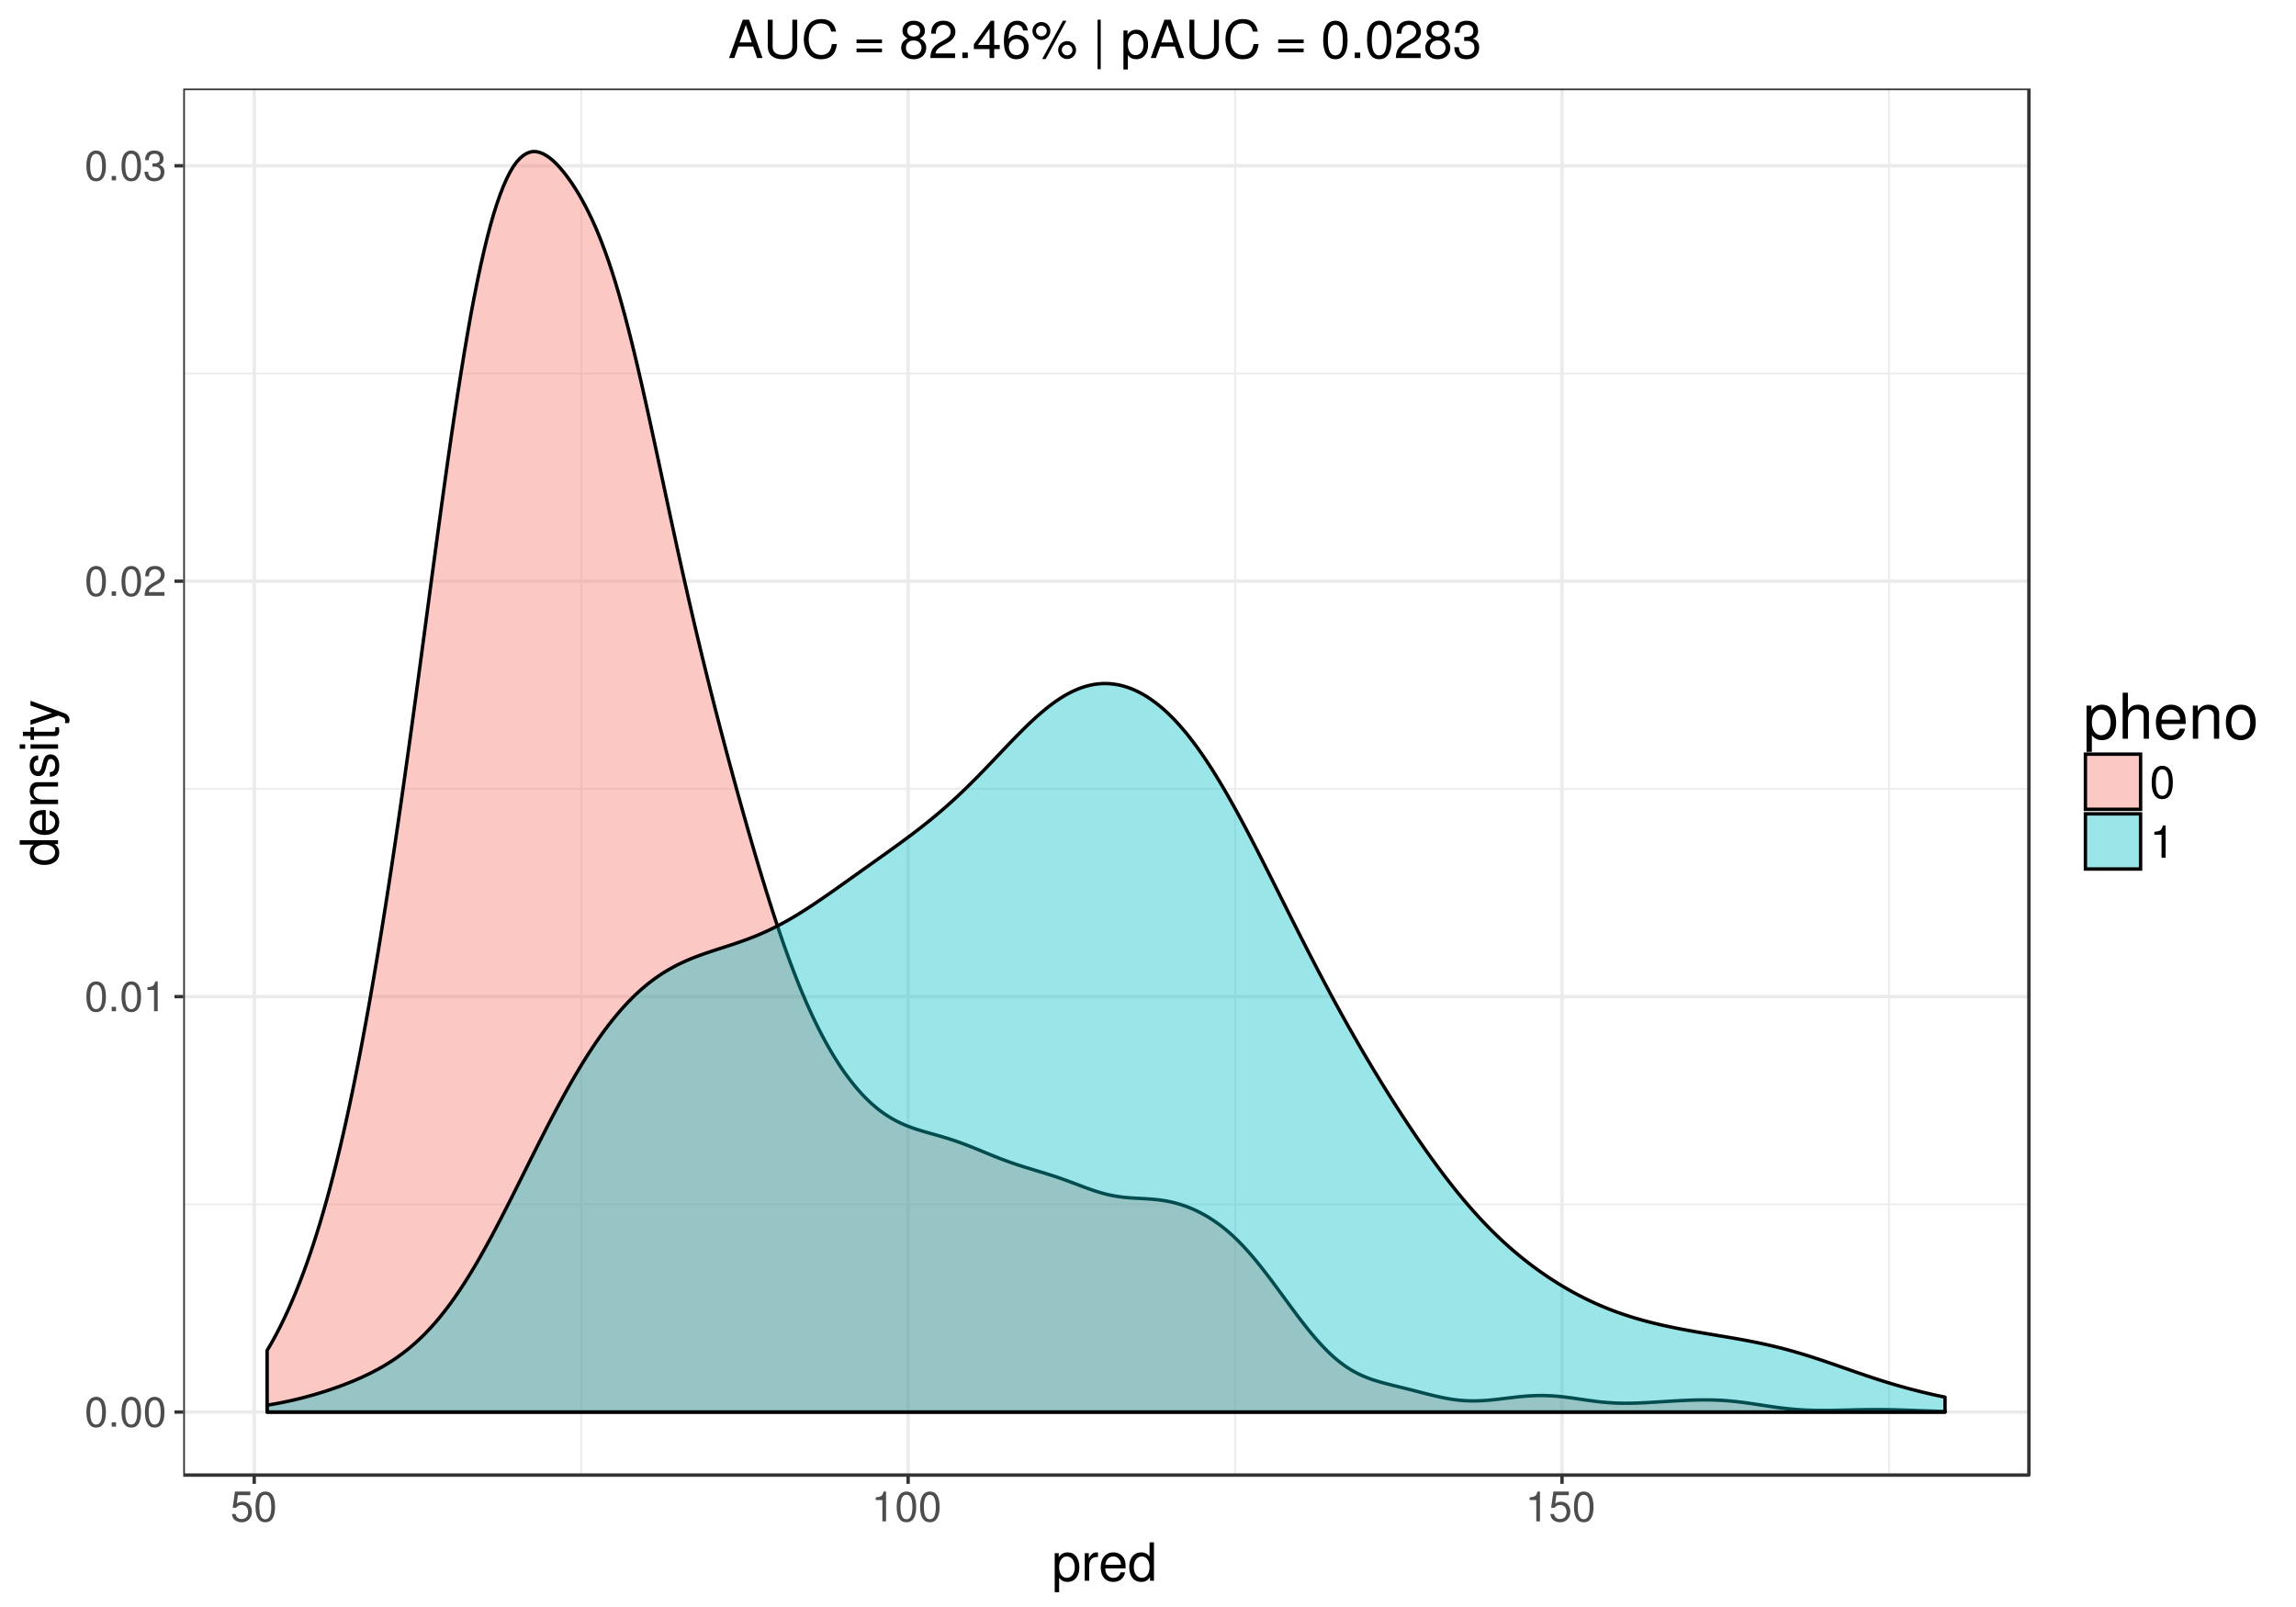 <?xml version="1.0" encoding="UTF-8"?>
<svg xmlns="http://www.w3.org/2000/svg" xmlns:xlink="http://www.w3.org/1999/xlink" width="720pt" height="504pt" viewBox="0 0 720 504" version="1.1">
<defs>
<g>
<symbol overflow="visible" id="glyph0-0">
<path style="stroke:none;" d=""/>
</symbol>
<symbol overflow="visible" id="glyph0-1">
<path style="stroke:none;" d="M 3.625 -9.359 C 2.766 -9.359 1.969 -8.984 1.484 -8.328 C 0.875 -7.516 0.562 -6.266 0.562 -4.531 C 0.562 -1.375 1.625 0.297 3.625 0.297 C 5.609 0.297 6.688 -1.375 6.688 -4.453 C 6.688 -6.266 6.406 -7.484 5.781 -8.328 C 5.297 -8.984 4.516 -9.359 3.625 -9.359 Z M 3.625 -8.328 C 4.891 -8.328 5.5 -7.062 5.5 -4.562 C 5.5 -1.906 4.891 -0.656 3.609 -0.656 C 2.375 -0.656 1.75 -1.953 1.75 -4.516 C 1.75 -7.078 2.375 -8.328 3.625 -8.328 Z M 3.625 -8.328 "/>
</symbol>
<symbol overflow="visible" id="glyph0-2">
<path style="stroke:none;" d="M 2.516 -1.375 L 1.156 -1.375 L 1.156 0 L 2.516 0 Z M 2.516 -1.375 "/>
</symbol>
<symbol overflow="visible" id="glyph0-3">
<path style="stroke:none;" d="M 3.422 -6.672 L 3.422 0 L 4.578 0 L 4.578 -9.359 L 3.812 -9.359 C 3.406 -7.922 3.141 -7.719 1.344 -7.5 L 1.344 -6.672 Z M 3.422 -6.672 "/>
</symbol>
<symbol overflow="visible" id="glyph0-4">
<path style="stroke:none;" d="M 6.688 -1.156 L 1.75 -1.156 C 1.875 -1.922 2.297 -2.406 3.453 -3.078 L 4.766 -3.797 C 6.078 -4.5 6.75 -5.469 6.75 -6.609 C 6.75 -7.391 6.438 -8.125 5.875 -8.625 C 5.328 -9.125 4.641 -9.359 3.75 -9.359 C 2.562 -9.359 1.672 -8.938 1.156 -8.141 C 0.828 -7.641 0.688 -7.062 0.656 -6.109 L 1.828 -6.109 C 1.859 -6.75 1.938 -7.125 2.094 -7.438 C 2.406 -8 3.016 -8.344 3.703 -8.344 C 4.766 -8.344 5.562 -7.594 5.562 -6.594 C 5.562 -5.844 5.125 -5.219 4.297 -4.734 L 3.078 -4.047 C 1.125 -2.938 0.547 -2.062 0.453 0 L 6.688 0 Z M 6.688 -1.156 "/>
</symbol>
<symbol overflow="visible" id="glyph0-5">
<path style="stroke:none;" d="M 2.922 -4.297 L 3.547 -4.297 C 4.828 -4.297 5.5 -3.719 5.5 -2.594 C 5.5 -1.422 4.766 -0.719 3.547 -0.719 C 2.281 -0.719 1.656 -1.359 1.578 -2.719 L 0.422 -2.719 C 0.469 -1.969 0.609 -1.484 0.828 -1.062 C 1.312 -0.156 2.234 0.297 3.516 0.297 C 5.438 0.297 6.688 -0.844 6.688 -2.609 C 6.688 -3.797 6.219 -4.469 5.094 -4.844 C 5.969 -5.188 6.406 -5.844 6.406 -6.781 C 6.406 -8.391 5.328 -9.359 3.547 -9.359 C 1.656 -9.359 0.656 -8.328 0.625 -6.344 L 1.781 -6.344 C 1.797 -6.906 1.844 -7.219 2 -7.516 C 2.25 -8.031 2.844 -8.344 3.562 -8.344 C 4.594 -8.344 5.219 -7.734 5.219 -6.75 C 5.219 -6.094 4.984 -5.688 4.469 -5.484 C 4.141 -5.344 3.734 -5.297 2.922 -5.281 Z M 2.922 -4.297 "/>
</symbol>
<symbol overflow="visible" id="glyph0-6">
<path style="stroke:none;" d="M 6.281 -9.359 L 1.453 -9.359 L 0.75 -4.266 L 1.828 -4.266 C 2.359 -4.906 2.812 -5.141 3.531 -5.141 C 4.797 -5.141 5.578 -4.281 5.578 -2.891 C 5.578 -1.547 4.812 -0.719 3.531 -0.719 C 2.516 -0.719 1.906 -1.234 1.625 -2.297 L 0.469 -2.297 C 0.625 -1.531 0.75 -1.156 1.031 -0.812 C 1.562 -0.109 2.516 0.297 3.562 0.297 C 5.453 0.297 6.766 -1.062 6.766 -3.047 C 6.766 -4.891 5.547 -6.172 3.75 -6.172 C 3.094 -6.172 2.562 -6 2.016 -5.594 L 2.391 -8.219 L 6.281 -8.219 Z M 6.281 -9.359 "/>
</symbol>
<symbol overflow="visible" id="glyph1-0">
<path style="stroke:none;" d=""/>
</symbol>
<symbol overflow="visible" id="glyph1-1">
<path style="stroke:none;" d="M 0.891 3.594 L 2.281 3.594 L 2.281 -0.906 C 3 -0.016 3.812 0.375 4.938 0.375 C 7.156 0.375 8.625 -1.422 8.625 -4.172 C 8.625 -7.078 7.203 -8.891 4.922 -8.891 C 3.75 -8.891 2.812 -8.359 2.156 -7.344 L 2.156 -8.641 L 0.891 -8.641 Z M 4.688 -7.609 C 6.203 -7.609 7.188 -6.266 7.188 -4.203 C 7.188 -2.25 6.188 -0.906 4.688 -0.906 C 3.234 -0.906 2.281 -2.234 2.281 -4.25 C 2.281 -6.281 3.234 -7.609 4.688 -7.609 Z M 4.688 -7.609 "/>
</symbol>
<symbol overflow="visible" id="glyph1-2">
<path style="stroke:none;" d="M 1.141 -8.641 L 1.141 0 L 2.531 0 L 2.531 -4.484 C 2.531 -5.719 2.844 -6.531 3.5 -7.016 C 3.922 -7.328 4.344 -7.422 5.297 -7.438 L 5.297 -8.844 C 5.062 -8.875 4.953 -8.891 4.766 -8.891 C 3.875 -8.891 3.203 -8.359 2.406 -7.078 L 2.406 -8.641 Z M 1.141 -8.641 "/>
</symbol>
<symbol overflow="visible" id="glyph1-3">
<path style="stroke:none;" d="M 8.469 -3.859 C 8.469 -5.188 8.359 -5.969 8.125 -6.609 C 7.562 -8.031 6.234 -8.891 4.625 -8.891 C 2.219 -8.891 0.656 -7.047 0.656 -4.203 C 0.656 -1.375 2.156 0.375 4.594 0.375 C 6.562 0.375 7.938 -0.75 8.281 -2.625 L 6.891 -2.625 C 6.516 -1.484 5.734 -0.891 4.641 -0.891 C 3.766 -0.891 3.016 -1.281 2.562 -2.016 C 2.234 -2.516 2.109 -3 2.094 -3.859 Z M 2.125 -4.984 C 2.25 -6.578 3.219 -7.625 4.609 -7.625 C 5.953 -7.625 7 -6.5 7 -5.078 C 7 -5.047 7 -5.016 6.984 -4.984 Z M 2.125 -4.984 "/>
</symbol>
<symbol overflow="visible" id="glyph1-4">
<path style="stroke:none;" d="M 8.172 -12.031 L 6.797 -12.031 L 6.797 -7.562 C 6.219 -8.438 5.297 -8.891 4.141 -8.891 C 1.891 -8.891 0.422 -7.094 0.422 -4.344 C 0.422 -1.422 1.859 0.375 4.188 0.375 C 5.375 0.375 6.203 -0.062 6.953 -1.141 L 6.953 0 L 8.172 0 Z M 4.375 -7.609 C 5.859 -7.609 6.797 -6.281 6.797 -4.219 C 6.797 -2.234 5.844 -0.906 4.391 -0.906 C 2.875 -0.906 1.859 -2.25 1.859 -4.25 C 1.859 -6.266 2.875 -7.609 4.375 -7.609 Z M 4.375 -7.609 "/>
</symbol>
<symbol overflow="visible" id="glyph1-5">
<path style="stroke:none;" d="M 7.828 -3.609 L 9.062 0 L 10.781 0 L 6.547 -12.031 L 4.578 -12.031 L 0.281 0 L 1.906 0 L 3.188 -3.609 Z M 7.391 -4.906 L 3.562 -4.906 L 5.547 -10.375 Z M 7.391 -4.906 "/>
</symbol>
<symbol overflow="visible" id="glyph1-6">
<path style="stroke:none;" d="M 9.109 -12.031 L 9.109 -3.578 C 9.109 -1.969 7.938 -0.969 6 -0.969 C 5.109 -0.969 4.391 -1.188 3.812 -1.594 C 3.219 -2.062 2.938 -2.672 2.938 -3.578 L 2.938 -12.031 L 1.406 -12.031 L 1.406 -3.578 C 1.406 -1.141 3.156 0.375 6 0.375 C 8.828 0.375 10.641 -1.172 10.641 -3.578 L 10.641 -12.031 Z M 9.109 -12.031 "/>
</symbol>
<symbol overflow="visible" id="glyph1-7">
<path style="stroke:none;" d="M 10.922 -8.297 C 10.438 -10.938 8.922 -12.219 6.281 -12.219 C 4.672 -12.219 3.359 -11.719 2.469 -10.719 C 1.391 -9.531 0.797 -7.828 0.797 -5.875 C 0.797 -3.891 1.406 -2.188 2.547 -1.016 C 3.469 -0.062 4.656 0.375 6.219 0.375 C 9.156 0.375 10.812 -1.203 11.172 -4.391 L 9.594 -4.391 C 9.453 -3.562 9.297 -3 9.047 -2.531 C 8.547 -1.531 7.531 -0.969 6.234 -0.969 C 3.844 -0.969 2.328 -2.891 2.328 -5.891 C 2.328 -8.969 3.781 -10.875 6.109 -10.875 C 7.078 -10.875 7.984 -10.578 8.484 -10.109 C 8.922 -9.703 9.172 -9.188 9.359 -8.297 Z M 10.922 -8.297 "/>
</symbol>
<symbol overflow="visible" id="glyph1-8">
<path style="stroke:none;" d=""/>
</symbol>
<symbol overflow="visible" id="glyph1-9">
<path style="stroke:none;" d="M 8.812 -5.828 L 0.828 -5.828 L 0.828 -4.672 L 8.812 -4.672 Z M 8.812 -2.984 L 0.828 -2.984 L 0.828 -1.828 L 8.812 -1.828 Z M 8.812 -2.984 "/>
</symbol>
<symbol overflow="visible" id="glyph1-10">
<path style="stroke:none;" d="M 6.453 -6.156 C 7.656 -6.875 8.047 -7.469 8.047 -8.578 C 8.047 -10.406 6.609 -11.703 4.531 -11.703 C 2.469 -11.703 1.016 -10.406 1.016 -8.578 C 1.016 -7.484 1.422 -6.891 2.609 -6.156 C 1.266 -5.516 0.609 -4.531 0.609 -3.25 C 0.609 -1.109 2.234 0.375 4.531 0.375 C 6.844 0.375 8.469 -1.109 8.469 -3.234 C 8.469 -4.531 7.797 -5.516 6.453 -6.156 Z M 4.531 -10.406 C 5.781 -10.406 6.562 -9.688 6.562 -8.547 C 6.562 -7.453 5.766 -6.734 4.531 -6.734 C 3.312 -6.734 2.516 -7.453 2.516 -8.562 C 2.516 -9.688 3.312 -10.406 4.531 -10.406 Z M 4.531 -5.516 C 5.984 -5.516 6.984 -4.594 6.984 -3.219 C 6.984 -1.828 5.984 -0.906 4.5 -0.906 C 3.078 -0.906 2.094 -1.844 2.094 -3.219 C 2.094 -4.594 3.078 -5.516 4.531 -5.516 Z M 4.531 -5.516 "/>
</symbol>
<symbol overflow="visible" id="glyph1-11">
<path style="stroke:none;" d="M 8.344 -1.438 L 2.188 -1.438 C 2.344 -2.391 2.875 -3 4.312 -3.844 L 5.953 -4.734 C 7.594 -5.625 8.438 -6.828 8.438 -8.266 C 8.438 -9.234 8.031 -10.141 7.344 -10.781 C 6.656 -11.406 5.797 -11.703 4.688 -11.703 C 3.203 -11.703 2.094 -11.172 1.453 -10.188 C 1.047 -9.547 0.859 -8.828 0.828 -7.641 L 2.281 -7.641 C 2.328 -8.438 2.422 -8.906 2.625 -9.297 C 3 -10 3.766 -10.422 4.641 -10.422 C 5.953 -10.422 6.953 -9.484 6.953 -8.234 C 6.953 -7.312 6.406 -6.516 5.359 -5.922 L 3.844 -5.062 C 1.406 -3.672 0.688 -2.578 0.562 0 L 8.344 0 Z M 8.344 -1.438 "/>
</symbol>
<symbol overflow="visible" id="glyph1-12">
<path style="stroke:none;" d="M 3.156 -1.719 L 1.438 -1.719 L 1.438 0 L 3.156 0 Z M 3.156 -1.719 "/>
</symbol>
<symbol overflow="visible" id="glyph1-13">
<path style="stroke:none;" d="M 5.391 -2.812 L 5.391 0 L 6.844 0 L 6.844 -2.812 L 8.578 -2.812 L 8.578 -4.109 L 6.844 -4.109 L 6.844 -11.703 L 5.781 -11.703 L 0.469 -4.344 L 0.469 -2.812 Z M 5.391 -4.109 L 1.734 -4.109 L 5.391 -9.219 Z M 5.391 -4.109 "/>
</symbol>
<symbol overflow="visible" id="glyph1-14">
<path style="stroke:none;" d="M 8.219 -8.641 C 7.938 -10.562 6.688 -11.703 4.906 -11.703 C 3.609 -11.703 2.453 -11.078 1.766 -10.031 C 1.047 -8.891 0.703 -7.453 0.703 -5.328 C 0.703 -3.359 1 -2.109 1.703 -1.078 C 2.328 -0.125 3.344 0.375 4.641 0.375 C 6.859 0.375 8.469 -1.266 8.469 -3.562 C 8.469 -5.734 6.984 -7.281 4.891 -7.281 C 3.734 -7.281 2.828 -6.828 2.188 -5.969 C 2.219 -8.828 3.141 -10.406 4.797 -10.406 C 5.828 -10.406 6.531 -9.766 6.766 -8.641 Z M 4.703 -5.984 C 6.109 -5.984 6.984 -5.016 6.984 -3.453 C 6.984 -1.984 5.984 -0.906 4.656 -0.906 C 3.297 -0.906 2.281 -2.031 2.281 -3.531 C 2.281 -4.984 3.266 -5.984 4.703 -5.984 Z M 4.703 -5.984 "/>
</symbol>
<symbol overflow="visible" id="glyph1-15">
<path style="stroke:none;" d="M 3.281 -11.297 C 1.75 -11.297 0.484 -10.031 0.484 -8.484 C 0.484 -6.938 1.75 -5.656 3.297 -5.656 C 4.828 -5.656 6.109 -6.938 6.109 -8.453 C 6.109 -10.047 4.875 -11.297 3.281 -11.297 Z M 3.281 -10.141 C 4.219 -10.141 4.969 -9.406 4.969 -8.469 C 4.969 -7.562 4.203 -6.812 3.297 -6.812 C 2.375 -6.812 1.609 -7.578 1.609 -8.484 C 1.609 -9.406 2.375 -10.141 3.281 -10.141 Z M 10.047 -11.703 L 3.531 0.328 L 4.625 0.328 L 11.141 -11.703 Z M 11.359 -5.312 C 9.812 -5.312 8.547 -4.047 8.547 -2.516 C 8.547 -0.953 9.812 0.312 11.375 0.312 C 12.891 0.312 14.172 -0.953 14.172 -2.469 C 14.172 -4.062 12.938 -5.312 11.359 -5.312 Z M 11.359 -4.156 C 12.297 -4.156 13.031 -3.422 13.031 -2.469 C 13.031 -1.578 12.281 -0.844 11.375 -0.844 C 10.438 -0.844 9.688 -1.578 9.688 -2.516 C 9.688 -3.422 10.438 -4.156 11.359 -4.156 Z M 11.359 -4.156 "/>
</symbol>
<symbol overflow="visible" id="glyph1-16">
<path style="stroke:none;" d="M 1.656 -12.031 L 1.656 3.5 L 2.641 3.5 L 2.641 -12.031 Z M 1.656 -12.031 "/>
</symbol>
<symbol overflow="visible" id="glyph1-17">
<path style="stroke:none;" d="M 4.531 -11.703 C 3.453 -11.703 2.453 -11.219 1.844 -10.406 C 1.094 -9.391 0.703 -7.828 0.703 -5.656 C 0.703 -1.719 2.031 0.375 4.531 0.375 C 7.016 0.375 8.359 -1.719 8.359 -5.562 C 8.359 -7.844 8 -9.359 7.234 -10.406 C 6.609 -11.234 5.641 -11.703 4.531 -11.703 Z M 4.531 -10.406 C 6.109 -10.406 6.875 -8.828 6.875 -5.688 C 6.875 -2.375 6.125 -0.828 4.5 -0.828 C 2.969 -0.828 2.188 -2.438 2.188 -5.641 C 2.188 -8.844 2.969 -10.406 4.531 -10.406 Z M 4.531 -10.406 "/>
</symbol>
<symbol overflow="visible" id="glyph1-18">
<path style="stroke:none;" d="M 3.641 -5.359 L 3.828 -5.359 L 4.438 -5.375 C 6.031 -5.375 6.859 -4.656 6.859 -3.25 C 6.859 -1.781 5.953 -0.906 4.438 -0.906 C 2.859 -0.906 2.078 -1.703 1.984 -3.406 L 0.531 -3.406 C 0.594 -2.453 0.766 -1.844 1.047 -1.312 C 1.641 -0.203 2.781 0.375 4.391 0.375 C 6.797 0.375 8.344 -1.062 8.344 -3.266 C 8.344 -4.75 7.766 -5.578 6.375 -6.062 C 7.453 -6.484 8 -7.312 8 -8.484 C 8 -10.5 6.672 -11.703 4.438 -11.703 C 2.078 -11.703 0.828 -10.406 0.781 -7.922 L 2.234 -7.922 C 2.25 -8.625 2.312 -9.031 2.484 -9.391 C 2.828 -10.031 3.547 -10.422 4.453 -10.422 C 5.734 -10.422 6.516 -9.672 6.516 -8.438 C 6.516 -7.609 6.219 -7.109 5.578 -6.844 C 5.188 -6.688 4.672 -6.609 3.641 -6.594 Z M 3.641 -5.359 "/>
</symbol>
<symbol overflow="visible" id="glyph2-0">
<path style="stroke:none;" d=""/>
</symbol>
<symbol overflow="visible" id="glyph2-1">
<path style="stroke:none;" d="M -12.031 -8.172 L -12.031 -6.797 L -7.562 -6.797 C -8.438 -6.219 -8.891 -5.297 -8.891 -4.141 C -8.891 -1.891 -7.094 -0.422 -4.344 -0.422 C -1.422 -0.422 0.375 -1.859 0.375 -4.188 C 0.375 -5.375 -0.062 -6.203 -1.141 -6.953 L 0 -6.953 L 0 -8.172 Z M -7.609 -4.375 C -7.609 -5.859 -6.281 -6.797 -4.219 -6.797 C -2.234 -6.797 -0.906 -5.844 -0.906 -4.391 C -0.906 -2.875 -2.25 -1.859 -4.25 -1.859 C -6.266 -1.859 -7.609 -2.875 -7.609 -4.375 Z M -7.609 -4.375 "/>
</symbol>
<symbol overflow="visible" id="glyph2-2">
<path style="stroke:none;" d="M -3.859 -8.469 C -5.188 -8.469 -5.969 -8.359 -6.609 -8.125 C -8.031 -7.562 -8.891 -6.234 -8.891 -4.625 C -8.891 -2.219 -7.047 -0.656 -4.203 -0.656 C -1.375 -0.656 0.375 -2.156 0.375 -4.594 C 0.375 -6.562 -0.75 -7.938 -2.625 -8.281 L -2.625 -6.891 C -1.484 -6.516 -0.891 -5.734 -0.891 -4.641 C -0.891 -3.766 -1.281 -3.016 -2.016 -2.562 C -2.516 -2.234 -3 -2.109 -3.859 -2.094 Z M -4.984 -2.125 C -6.578 -2.25 -7.625 -3.219 -7.625 -4.609 C -7.625 -5.953 -6.5 -7 -5.078 -7 C -5.047 -7 -5.016 -7 -4.984 -6.984 Z M -4.984 -2.125 "/>
</symbol>
<symbol overflow="visible" id="glyph2-3">
<path style="stroke:none;" d="M -8.641 -1.156 L 0 -1.156 L 0 -2.547 L -4.766 -2.547 C -6.531 -2.547 -7.688 -3.469 -7.688 -4.891 C -7.688 -5.969 -7.031 -6.672 -5.984 -6.672 L 0 -6.672 L 0 -8.031 L -6.531 -8.031 C -7.969 -8.031 -8.891 -6.969 -8.891 -5.297 C -8.891 -4.016 -8.406 -3.188 -7.188 -2.422 L -8.641 -2.422 Z M -8.641 -1.156 "/>
</symbol>
<symbol overflow="visible" id="glyph2-4">
<path style="stroke:none;" d="M -6.234 -7.234 C -7.938 -7.203 -8.891 -6.094 -8.891 -4.094 C -8.891 -2.078 -7.859 -0.781 -6.25 -0.781 C -4.906 -0.781 -4.25 -1.469 -3.766 -3.516 L -3.453 -4.797 C -3.219 -5.766 -2.875 -6.141 -2.25 -6.141 C -1.438 -6.141 -0.891 -5.328 -0.891 -4.125 C -0.891 -3.375 -1.109 -2.75 -1.469 -2.406 C -1.719 -2.188 -1.969 -2.094 -2.578 -2.016 L -2.578 -0.562 C -0.578 -0.625 0.375 -1.75 0.375 -4.016 C 0.375 -6.188 -0.688 -7.578 -2.359 -7.578 C -3.641 -7.578 -4.359 -6.844 -4.766 -5.125 L -5.078 -3.812 C -5.344 -2.688 -5.703 -2.219 -6.312 -2.219 C -7.109 -2.219 -7.625 -2.922 -7.625 -4.047 C -7.625 -5.141 -7.141 -5.734 -6.234 -5.781 Z M -6.234 -7.234 "/>
</symbol>
<symbol overflow="visible" id="glyph2-5">
<path style="stroke:none;" d="M -8.641 -2.469 L -8.641 -1.109 L 0 -1.109 L 0 -2.469 Z M -12.031 -2.469 L -12.031 -1.094 L -10.297 -1.094 L -10.297 -2.469 Z M -12.031 -2.469 "/>
</symbol>
<symbol overflow="visible" id="glyph2-6">
<path style="stroke:none;" d="M -8.641 -4.188 L -8.641 -2.766 L -11.016 -2.766 L -11.016 -1.406 L -8.641 -1.406 L -8.641 -0.234 L -7.531 -0.234 L -7.531 -1.406 L -0.984 -1.406 C -0.109 -1.406 0.375 -2 0.375 -3.062 C 0.375 -3.406 0.344 -3.734 0.266 -4.188 L -0.891 -4.188 C -0.844 -4.016 -0.828 -3.797 -0.828 -3.531 C -0.828 -2.938 -0.984 -2.766 -1.594 -2.766 L -7.531 -2.766 L -7.531 -4.188 Z M -8.641 -4.188 "/>
</symbol>
<symbol overflow="visible" id="glyph2-7">
<path style="stroke:none;" d="M -8.641 -6.406 L -1.906 -4.016 L -8.641 -1.797 L -8.641 -0.328 L 0.031 -3.25 L 1.406 -2.719 C 2.016 -2.516 2.25 -2.188 2.25 -1.609 C 2.25 -1.422 2.219 -1.188 2.141 -0.891 L 3.375 -0.891 C 3.531 -1.172 3.594 -1.453 3.594 -1.812 C 3.594 -2.266 3.453 -2.734 3.188 -3.109 C 2.875 -3.531 2.516 -3.781 1.812 -4.047 L -8.641 -7.891 Z M -8.641 -6.406 "/>
</symbol>
<symbol overflow="visible" id="glyph3-0">
<path style="stroke:none;" d=""/>
</symbol>
<symbol overflow="visible" id="glyph3-1">
<path style="stroke:none;" d="M 1.062 4.312 L 2.734 4.312 L 2.734 -1.094 C 3.609 -0.016 4.578 0.453 5.922 0.453 C 8.594 0.453 10.359 -1.703 10.359 -5.016 C 10.359 -8.5 8.656 -10.672 5.906 -10.672 C 4.5 -10.672 3.359 -10.031 2.594 -8.812 L 2.594 -10.375 L 1.062 -10.375 Z M 5.625 -9.125 C 7.438 -9.125 8.625 -7.516 8.625 -5.047 C 8.625 -2.688 7.422 -1.094 5.625 -1.094 C 3.875 -1.094 2.734 -2.672 2.734 -5.109 C 2.734 -7.547 3.875 -9.125 5.625 -9.125 Z M 5.625 -9.125 "/>
</symbol>
<symbol overflow="visible" id="glyph3-2">
<path style="stroke:none;" d="M 1.391 -14.438 L 1.391 0 L 3.031 0 L 3.031 -5.719 C 3.031 -7.844 4.141 -9.219 5.844 -9.219 C 6.375 -9.219 6.906 -9.047 7.312 -8.75 C 7.781 -8.406 7.984 -7.922 7.984 -7.188 L 7.984 0 L 9.625 0 L 9.625 -7.844 C 9.625 -9.578 8.375 -10.672 6.359 -10.672 C 4.891 -10.672 4 -10.219 3.031 -8.953 L 3.031 -14.438 Z M 1.391 -14.438 "/>
</symbol>
<symbol overflow="visible" id="glyph3-3">
<path style="stroke:none;" d="M 10.156 -4.625 C 10.156 -6.219 10.031 -7.172 9.734 -7.938 C 9.062 -9.641 7.484 -10.672 5.547 -10.672 C 2.656 -10.672 0.797 -8.453 0.797 -5.047 C 0.797 -1.641 2.594 0.453 5.5 0.453 C 7.875 0.453 9.516 -0.891 9.938 -3.141 L 8.281 -3.141 C 7.812 -1.781 6.891 -1.062 5.562 -1.062 C 4.516 -1.062 3.625 -1.547 3.062 -2.422 C 2.672 -3.016 2.531 -3.609 2.516 -4.625 Z M 2.547 -5.984 C 2.688 -7.906 3.859 -9.141 5.516 -9.141 C 7.141 -9.141 8.391 -7.797 8.391 -6.094 C 8.391 -6.062 8.391 -6.016 8.375 -5.984 Z M 2.547 -5.984 "/>
</symbol>
<symbol overflow="visible" id="glyph3-4">
<path style="stroke:none;" d="M 1.391 -10.375 L 1.391 0 L 3.047 0 L 3.047 -5.719 C 3.047 -7.844 4.156 -9.219 5.859 -9.219 C 7.172 -9.219 8 -8.438 8 -7.188 L 8 0 L 9.641 0 L 9.641 -7.844 C 9.641 -9.562 8.359 -10.672 6.359 -10.672 C 4.812 -10.672 3.828 -10.078 2.906 -8.625 L 2.906 -10.375 Z M 1.391 -10.375 "/>
</symbol>
<symbol overflow="visible" id="glyph3-5">
<path style="stroke:none;" d="M 5.391 -10.672 C 2.469 -10.672 0.719 -8.594 0.719 -5.109 C 0.719 -1.625 2.453 0.453 5.406 0.453 C 8.312 0.453 10.094 -1.625 10.094 -5.031 C 10.094 -8.609 8.375 -10.672 5.391 -10.672 Z M 5.406 -9.141 C 7.266 -9.141 8.375 -7.625 8.375 -5.047 C 8.375 -2.609 7.219 -1.062 5.406 -1.062 C 3.562 -1.062 2.438 -2.594 2.438 -5.109 C 2.438 -7.609 3.562 -9.141 5.406 -9.141 Z M 5.406 -9.141 "/>
</symbol>
<symbol overflow="visible" id="glyph4-0">
<path style="stroke:none;" d=""/>
</symbol>
<symbol overflow="visible" id="glyph4-1">
<path style="stroke:none;" d="M 3.938 -10.141 C 2.984 -10.141 2.125 -9.719 1.594 -9.016 C 0.938 -8.141 0.609 -6.781 0.609 -4.906 C 0.609 -1.484 1.766 0.328 3.938 0.328 C 6.078 0.328 7.25 -1.484 7.25 -4.812 C 7.25 -6.797 6.938 -8.109 6.266 -9.016 C 5.734 -9.734 4.891 -10.141 3.938 -10.141 Z M 3.938 -9.016 C 5.297 -9.016 5.969 -7.656 5.969 -4.938 C 5.969 -2.062 5.297 -0.719 3.906 -0.719 C 2.578 -0.719 1.906 -2.109 1.906 -4.891 C 1.906 -7.656 2.578 -9.016 3.938 -9.016 Z M 3.938 -9.016 "/>
</symbol>
<symbol overflow="visible" id="glyph4-2">
<path style="stroke:none;" d="M 3.703 -7.219 L 3.703 0 L 4.969 0 L 4.969 -10.141 L 4.125 -10.141 C 3.688 -8.578 3.406 -8.359 1.453 -8.125 L 1.453 -7.219 Z M 3.703 -7.219 "/>
</symbol>
</g>
<clipPath id="clip1">
  <path d="M 57.457 27.754 L 637 27.754 L 637 463 L 57.457 463 Z M 57.457 27.754 "/>
</clipPath>
<clipPath id="clip2">
  <path d="M 57.457 377 L 637 377 L 637 378 L 57.457 378 Z M 57.457 377 "/>
</clipPath>
<clipPath id="clip3">
  <path d="M 57.457 247 L 637 247 L 637 248 L 57.457 248 Z M 57.457 247 "/>
</clipPath>
<clipPath id="clip4">
  <path d="M 57.457 116 L 637 116 L 637 118 L 57.457 118 Z M 57.457 116 "/>
</clipPath>
<clipPath id="clip5">
  <path d="M 181 27.754 L 183 27.754 L 183 463 L 181 463 Z M 181 27.754 "/>
</clipPath>
<clipPath id="clip6">
  <path d="M 387 27.754 L 388 27.754 L 388 463 L 387 463 Z M 387 27.754 "/>
</clipPath>
<clipPath id="clip7">
  <path d="M 592 27.754 L 593 27.754 L 593 463 L 592 463 Z M 592 27.754 "/>
</clipPath>
<clipPath id="clip8">
  <path d="M 57.457 442 L 637 442 L 637 444 L 57.457 444 Z M 57.457 442 "/>
</clipPath>
<clipPath id="clip9">
  <path d="M 57.457 312 L 637 312 L 637 314 L 57.457 314 Z M 57.457 312 "/>
</clipPath>
<clipPath id="clip10">
  <path d="M 57.457 181 L 637 181 L 637 183 L 57.457 183 Z M 57.457 181 "/>
</clipPath>
<clipPath id="clip11">
  <path d="M 57.457 51 L 637 51 L 637 53 L 57.457 53 Z M 57.457 51 "/>
</clipPath>
<clipPath id="clip12">
  <path d="M 79 27.754 L 81 27.754 L 81 463.625 L 79 463.625 Z M 79 27.754 "/>
</clipPath>
<clipPath id="clip13">
  <path d="M 284 27.754 L 286 27.754 L 286 463.625 L 284 463.625 Z M 284 27.754 "/>
</clipPath>
<clipPath id="clip14">
  <path d="M 489 27.754 L 491 27.754 L 491 463.625 L 489 463.625 Z M 489 27.754 "/>
</clipPath>
<clipPath id="clip15">
  <path d="M 57.457 27.754 L 637 27.754 L 637 463.625 L 57.457 463.625 Z M 57.457 27.754 "/>
</clipPath>
</defs>
<g id="surface179">
<rect x="0" y="0" width="720" height="504" style="fill:rgb(100%,100%,100%);fill-opacity:1;stroke:none;"/>
<rect x="0" y="0" width="720" height="504" style="fill:rgb(100%,100%,100%);fill-opacity:1;stroke:none;"/>
<path style="fill:none;stroke-width:1.067;stroke-linecap:round;stroke-linejoin:round;stroke:rgb(100%,100%,100%);stroke-opacity:1;stroke-miterlimit:10;" d="M 0 504 L 720 504 L 720 0 L 0 0 Z M 0 504 "/>
<g clip-path="url(#clip1)" clip-rule="nonzero">
<path style=" stroke:none;fill-rule:nonzero;fill:rgb(100%,100%,100%);fill-opacity:1;" d="M 57.457 462.625 L 636.242 462.625 L 636.242 27.754 L 57.457 27.754 Z M 57.457 462.625 "/>
</g>
<g clip-path="url(#clip2)" clip-rule="nonzero">
<path style="fill:none;stroke-width:0.533;stroke-linecap:butt;stroke-linejoin:round;stroke:rgb(92.157%,92.157%,92.157%);stroke-opacity:1;stroke-miterlimit:10;" d="M 57.457 377.715 L 636.242 377.715 "/>
</g>
<g clip-path="url(#clip3)" clip-rule="nonzero">
<path style="fill:none;stroke-width:0.533;stroke-linecap:butt;stroke-linejoin:round;stroke:rgb(92.157%,92.157%,92.157%);stroke-opacity:1;stroke-miterlimit:10;" d="M 57.457 247.422 L 636.242 247.422 "/>
</g>
<g clip-path="url(#clip4)" clip-rule="nonzero">
<path style="fill:none;stroke-width:0.533;stroke-linecap:butt;stroke-linejoin:round;stroke:rgb(92.157%,92.157%,92.157%);stroke-opacity:1;stroke-miterlimit:10;" d="M 57.457 117.133 L 636.242 117.133 "/>
</g>
<g clip-path="url(#clip5)" clip-rule="nonzero">
<path style="fill:none;stroke-width:0.533;stroke-linecap:butt;stroke-linejoin:round;stroke:rgb(92.157%,92.157%,92.157%);stroke-opacity:1;stroke-miterlimit:10;" d="M 182.254 462.625 L 182.254 27.754 "/>
</g>
<g clip-path="url(#clip6)" clip-rule="nonzero">
<path style="fill:none;stroke-width:0.533;stroke-linecap:butt;stroke-linejoin:round;stroke:rgb(92.157%,92.157%,92.157%);stroke-opacity:1;stroke-miterlimit:10;" d="M 387.309 462.625 L 387.309 27.754 "/>
</g>
<g clip-path="url(#clip7)" clip-rule="nonzero">
<path style="fill:none;stroke-width:0.533;stroke-linecap:butt;stroke-linejoin:round;stroke:rgb(92.157%,92.157%,92.157%);stroke-opacity:1;stroke-miterlimit:10;" d="M 592.359 462.625 L 592.359 27.754 "/>
</g>
<g clip-path="url(#clip8)" clip-rule="nonzero">
<path style="fill:none;stroke-width:1.067;stroke-linecap:butt;stroke-linejoin:round;stroke:rgb(92.157%,92.157%,92.157%);stroke-opacity:1;stroke-miterlimit:10;" d="M 57.457 442.859 L 636.242 442.859 "/>
</g>
<g clip-path="url(#clip9)" clip-rule="nonzero">
<path style="fill:none;stroke-width:1.067;stroke-linecap:butt;stroke-linejoin:round;stroke:rgb(92.157%,92.157%,92.157%);stroke-opacity:1;stroke-miterlimit:10;" d="M 57.457 312.566 L 636.242 312.566 "/>
</g>
<g clip-path="url(#clip10)" clip-rule="nonzero">
<path style="fill:none;stroke-width:1.067;stroke-linecap:butt;stroke-linejoin:round;stroke:rgb(92.157%,92.157%,92.157%);stroke-opacity:1;stroke-miterlimit:10;" d="M 57.457 182.277 L 636.242 182.277 "/>
</g>
<g clip-path="url(#clip11)" clip-rule="nonzero">
<path style="fill:none;stroke-width:1.067;stroke-linecap:butt;stroke-linejoin:round;stroke:rgb(92.157%,92.157%,92.157%);stroke-opacity:1;stroke-miterlimit:10;" d="M 57.457 51.988 L 636.242 51.988 "/>
</g>
<g clip-path="url(#clip12)" clip-rule="nonzero">
<path style="fill:none;stroke-width:1.067;stroke-linecap:butt;stroke-linejoin:round;stroke:rgb(92.157%,92.157%,92.157%);stroke-opacity:1;stroke-miterlimit:10;" d="M 79.727 462.625 L 79.727 27.754 "/>
</g>
<g clip-path="url(#clip13)" clip-rule="nonzero">
<path style="fill:none;stroke-width:1.067;stroke-linecap:butt;stroke-linejoin:round;stroke:rgb(92.157%,92.157%,92.157%);stroke-opacity:1;stroke-miterlimit:10;" d="M 284.781 462.625 L 284.781 27.754 "/>
</g>
<g clip-path="url(#clip14)" clip-rule="nonzero">
<path style="fill:none;stroke-width:1.067;stroke-linecap:butt;stroke-linejoin:round;stroke:rgb(92.157%,92.157%,92.157%);stroke-opacity:1;stroke-miterlimit:10;" d="M 489.836 462.625 L 489.836 27.754 "/>
</g>
<path style="fill-rule:nonzero;fill:rgb(97.255%,46.275%,42.745%);fill-opacity:0.4;stroke-width:1.067;stroke-linecap:round;stroke-linejoin:round;stroke:rgb(0%,0%,0%);stroke-opacity:1;stroke-miterlimit:10;" d="M 83.766 423.535 L 84.797 421.797 L 85.828 419.965 L 86.855 418.047 L 87.887 416.043 L 88.914 413.949 L 89.945 411.762 L 90.973 409.477 L 92.004 407.082 L 93.035 404.59 L 94.062 401.992 L 95.094 399.289 L 96.121 396.477 L 97.152 393.543 L 98.184 390.469 L 99.211 387.266 L 100.242 383.93 L 101.27 380.461 L 102.301 376.852 L 103.332 373.098 L 104.359 369.16 L 105.391 365.07 L 106.418 360.824 L 107.449 356.426 L 108.48 351.863 L 109.508 347.148 L 110.539 342.242 L 111.566 337.168 L 112.598 331.938 L 113.629 326.551 L 114.656 321.012 L 115.688 315.32 L 116.715 309.457 L 117.746 303.43 L 118.777 297.262 L 119.805 290.949 L 120.836 284.5 L 121.863 277.914 L 122.895 271.184 L 123.926 264.305 L 124.953 257.301 L 125.984 250.18 L 127.012 242.949 L 128.043 235.617 L 129.074 228.184 L 130.102 220.652 L 131.133 213.055 L 132.16 205.406 L 133.191 197.723 L 134.223 190.02 L 135.25 182.316 L 136.281 174.641 L 137.309 167.02 L 138.34 159.477 L 139.371 152.027 L 140.398 144.703 L 141.43 137.52 L 142.457 130.531 L 143.488 123.754 L 144.52 117.195 L 145.547 110.871 L 146.578 104.797 L 147.605 98.988 L 148.637 93.488 L 149.668 88.316 L 150.695 83.445 L 151.727 78.883 L 152.754 74.633 L 153.785 70.691 L 154.816 67.082 L 155.844 63.844 L 156.875 60.914 L 157.902 58.289 L 158.934 55.965 L 159.965 53.938 L 160.992 52.195 L 162.023 50.793 L 163.051 49.656 L 164.082 48.773 L 165.113 48.129 L 166.141 47.719 L 167.172 47.523 L 168.199 47.562 L 169.23 47.801 L 170.262 48.203 L 171.289 48.766 L 172.32 49.473 L 173.348 50.312 L 174.379 51.289 L 175.41 52.391 L 176.438 53.59 L 177.469 54.891 L 178.496 56.285 L 179.527 57.77 L 180.559 59.359 L 181.586 61.059 L 182.617 62.859 L 183.645 64.773 L 184.676 66.801 L 185.707 68.949 L 186.734 71.234 L 187.766 73.688 L 188.793 76.293 L 189.824 79.055 L 190.855 81.977 L 191.883 85.062 L 192.914 88.312 L 193.941 91.77 L 194.973 95.391 L 196.004 99.172 L 197.031 103.109 L 198.062 107.188 L 199.09 111.402 L 200.121 115.758 L 201.152 120.23 L 202.18 124.793 L 203.211 129.434 L 204.238 134.141 L 205.27 138.895 L 206.301 143.684 L 207.328 148.496 L 208.359 153.309 L 209.387 158.113 L 210.418 162.898 L 211.449 167.652 L 212.477 172.367 L 213.508 177.031 L 214.535 181.641 L 215.566 186.191 L 216.598 190.688 L 217.625 195.121 L 218.656 199.492 L 219.684 203.789 L 220.715 208.027 L 221.746 212.207 L 222.773 216.332 L 223.805 220.402 L 224.832 224.422 L 225.863 228.387 L 226.895 232.305 L 227.922 236.18 L 228.953 240.016 L 229.98 243.812 L 231.012 247.57 L 232.043 251.285 L 233.07 254.961 L 234.102 258.594 L 235.129 262.188 L 236.16 265.742 L 237.191 269.25 L 238.219 272.707 L 239.25 276.105 L 240.277 279.449 L 241.309 282.73 L 242.34 285.949 L 243.367 289.105 L 244.398 292.191 L 245.426 295.184 L 246.457 298.105 L 247.488 300.945 L 248.516 303.707 L 249.547 306.383 L 250.574 308.98 L 251.605 311.477 L 252.637 313.887 L 253.664 316.215 L 254.695 318.461 L 255.723 320.629 L 256.754 322.711 L 257.785 324.707 L 258.812 326.621 L 259.844 328.461 L 260.871 330.227 L 261.902 331.922 L 262.934 333.547 L 263.961 335.098 L 264.992 336.57 L 266.02 337.98 L 267.051 339.324 L 268.082 340.602 L 269.109 341.82 L 270.141 342.973 L 271.168 344.055 L 272.199 345.074 L 273.23 346.039 L 274.258 346.945 L 275.289 347.797 L 276.316 348.59 L 277.348 349.32 L 278.379 350 L 279.406 350.633 L 280.438 351.219 L 281.465 351.762 L 282.496 352.262 L 283.523 352.719 L 284.555 353.141 L 285.586 353.531 L 286.613 353.898 L 287.645 354.242 L 288.672 354.562 L 289.703 354.871 L 290.734 355.168 L 291.762 355.461 L 292.793 355.75 L 293.82 356.043 L 294.852 356.336 L 295.883 356.641 L 296.91 356.953 L 297.941 357.277 L 298.969 357.617 L 300 357.965 L 301.031 358.332 L 302.059 358.707 L 303.09 359.098 L 304.117 359.5 L 305.148 359.91 L 306.18 360.328 L 307.207 360.75 L 308.238 361.176 L 309.266 361.602 L 310.297 362.023 L 311.328 362.441 L 312.355 362.855 L 313.387 363.258 L 314.414 363.656 L 315.445 364.039 L 316.477 364.414 L 317.504 364.773 L 318.535 365.125 L 319.562 365.469 L 320.594 365.801 L 321.625 366.125 L 322.652 366.441 L 323.684 366.754 L 324.711 367.062 L 325.742 367.375 L 326.773 367.684 L 327.801 368 L 328.832 368.324 L 329.859 368.652 L 330.891 368.988 L 331.922 369.336 L 332.949 369.695 L 333.98 370.059 L 335.008 370.438 L 336.039 370.82 L 337.07 371.207 L 338.098 371.598 L 339.129 371.988 L 340.156 372.375 L 341.188 372.754 L 342.219 373.117 L 343.246 373.465 L 344.277 373.797 L 345.305 374.105 L 346.336 374.391 L 347.367 374.648 L 348.395 374.871 L 349.426 375.07 L 350.453 375.242 L 351.484 375.387 L 352.516 375.512 L 353.543 375.609 L 354.574 375.691 L 355.602 375.758 L 356.633 375.816 L 357.664 375.871 L 358.691 375.926 L 359.723 375.984 L 360.75 376.059 L 361.781 376.145 L 362.812 376.246 L 363.84 376.371 L 364.871 376.52 L 365.898 376.691 L 366.93 376.898 L 367.961 377.137 L 368.988 377.406 L 370.02 377.707 L 371.047 378.039 L 372.078 378.402 L 373.109 378.805 L 374.137 379.242 L 375.168 379.715 L 376.195 380.219 L 377.227 380.762 L 378.258 381.34 L 379.285 381.957 L 380.316 382.621 L 381.344 383.324 L 382.375 384.066 L 383.406 384.852 L 384.434 385.68 L 385.465 386.555 L 386.492 387.484 L 387.523 388.453 L 388.555 389.469 L 389.582 390.527 L 390.613 391.629 L 391.641 392.773 L 392.672 393.965 L 393.703 395.191 L 394.73 396.453 L 395.762 397.746 L 396.789 399.066 L 397.82 400.41 L 398.852 401.777 L 399.879 403.164 L 400.91 404.559 L 401.938 405.961 L 402.969 407.367 L 404 408.77 L 405.027 410.168 L 406.059 411.555 L 407.086 412.926 L 408.117 414.277 L 409.148 415.602 L 410.176 416.902 L 411.207 418.164 L 412.234 419.387 L 413.266 420.566 L 414.297 421.703 L 415.324 422.793 L 416.355 423.836 L 417.383 424.824 L 418.414 425.75 L 419.445 426.621 L 420.473 427.434 L 421.504 428.195 L 422.531 428.902 L 423.562 429.559 L 424.594 430.152 L 425.621 430.699 L 426.652 431.199 L 427.68 431.656 L 428.711 432.074 L 429.742 432.461 L 430.77 432.812 L 431.801 433.137 L 432.828 433.441 L 433.859 433.727 L 434.891 434 L 435.918 434.262 L 436.949 434.52 L 437.977 434.773 L 440.039 435.281 L 441.066 435.535 L 442.098 435.793 L 443.125 436.055 L 445.188 436.586 L 446.215 436.852 L 447.246 437.117 L 448.273 437.375 L 449.305 437.629 L 450.336 437.875 L 451.363 438.105 L 452.395 438.324 L 453.422 438.527 L 454.453 438.715 L 455.484 438.879 L 456.512 439.02 L 457.543 439.133 L 458.57 439.227 L 459.602 439.297 L 460.633 439.34 L 461.66 439.363 L 462.691 439.359 L 463.719 439.332 L 464.75 439.285 L 465.781 439.223 L 466.809 439.141 L 467.84 439.047 L 468.867 438.938 L 469.898 438.824 L 470.926 438.699 L 472.988 438.449 L 474.016 438.324 L 475.047 438.207 L 476.074 438.094 L 477.105 437.992 L 478.137 437.902 L 479.164 437.824 L 480.195 437.762 L 481.223 437.715 L 482.254 437.688 L 483.285 437.68 L 484.312 437.691 L 485.344 437.723 L 486.371 437.77 L 487.402 437.832 L 488.434 437.918 L 489.461 438.02 L 490.492 438.133 L 491.52 438.258 L 492.551 438.395 L 493.582 438.535 L 494.609 438.684 L 495.641 438.836 L 496.668 438.988 L 497.699 439.137 L 498.73 439.281 L 499.758 439.418 L 500.789 439.547 L 501.816 439.664 L 502.848 439.766 L 503.879 439.855 L 504.906 439.934 L 505.938 439.996 L 506.965 440.043 L 507.996 440.074 L 509.027 440.09 L 510.055 440.094 L 511.086 440.086 L 512.113 440.066 L 513.145 440.039 L 514.176 440 L 515.203 439.953 L 516.234 439.902 L 517.262 439.848 L 518.293 439.789 L 519.324 439.727 L 520.352 439.66 L 521.383 439.598 L 522.41 439.535 L 524.473 439.41 L 525.5 439.352 L 526.531 439.297 L 527.559 439.246 L 528.59 439.199 L 529.621 439.156 L 530.648 439.117 L 531.68 439.09 L 532.707 439.066 L 533.738 439.055 L 534.77 439.051 L 535.797 439.055 L 536.828 439.074 L 537.855 439.102 L 538.887 439.141 L 539.918 439.195 L 540.945 439.262 L 541.977 439.34 L 543.004 439.43 L 544.035 439.535 L 545.066 439.648 L 546.094 439.773 L 547.125 439.91 L 548.152 440.051 L 549.184 440.199 L 550.215 440.352 L 551.242 440.508 L 552.273 440.668 L 553.301 440.824 L 554.332 440.98 L 555.363 441.133 L 556.391 441.277 L 557.422 441.418 L 558.449 441.555 L 559.48 441.676 L 560.512 441.789 L 561.539 441.895 L 562.57 441.988 L 563.598 442.07 L 564.629 442.141 L 565.66 442.203 L 566.688 442.25 L 567.719 442.289 L 568.746 442.32 L 569.777 442.34 L 570.809 442.352 L 571.836 442.355 L 572.867 442.352 L 573.895 442.344 L 575.957 442.312 L 576.984 442.289 L 578.016 442.266 L 579.043 442.242 L 581.105 442.188 L 582.133 442.164 L 583.164 442.145 L 584.191 442.125 L 585.223 442.109 L 586.254 442.098 L 587.281 442.09 L 588.312 442.086 L 589.34 442.09 L 590.371 442.094 L 591.402 442.109 L 592.43 442.125 L 593.461 442.145 L 594.488 442.168 L 595.52 442.195 L 596.551 442.227 L 597.578 442.262 L 598.609 442.297 L 599.637 442.336 L 600.668 442.371 L 601.699 442.41 L 602.727 442.449 L 603.758 442.484 L 604.785 442.52 L 605.816 442.555 L 606.848 442.586 L 607.875 442.617 L 608.906 442.648 L 609.934 442.676 L 609.934 442.859 L 83.766 442.859 Z M 83.766 423.535 "/>
<path style="fill-rule:nonzero;fill:rgb(0%,74.902%,76.863%);fill-opacity:0.4;stroke-width:1.067;stroke-linecap:round;stroke-linejoin:round;stroke:rgb(0%,0%,0%);stroke-opacity:1;stroke-miterlimit:10;" d="M 83.766 440.707 L 84.797 440.539 L 85.828 440.359 L 86.855 440.172 L 87.887 439.977 L 88.914 439.77 L 89.945 439.555 L 90.973 439.332 L 92.004 439.098 L 93.035 438.852 L 94.062 438.602 L 95.094 438.34 L 96.121 438.066 L 97.152 437.785 L 98.184 437.496 L 99.211 437.195 L 100.242 436.883 L 101.27 436.566 L 102.301 436.238 L 103.332 435.898 L 104.359 435.547 L 105.391 435.188 L 106.418 434.816 L 107.449 434.438 L 108.48 434.039 L 109.508 433.633 L 110.539 433.215 L 111.566 432.785 L 112.598 432.336 L 113.629 431.871 L 114.656 431.391 L 115.688 430.898 L 116.715 430.379 L 117.746 429.84 L 118.777 429.285 L 119.805 428.711 L 120.836 428.102 L 121.863 427.469 L 122.895 426.812 L 123.926 426.133 L 124.953 425.41 L 125.984 424.656 L 127.012 423.875 L 128.043 423.062 L 129.074 422.199 L 130.102 421.301 L 131.133 420.367 L 132.16 419.398 L 133.191 418.375 L 134.223 417.305 L 135.25 416.199 L 136.281 415.051 L 137.309 413.844 L 138.34 412.594 L 139.371 411.297 L 140.398 409.957 L 141.43 408.566 L 142.457 407.121 L 143.488 405.633 L 144.52 404.105 L 145.547 402.527 L 146.578 400.898 L 147.605 399.23 L 148.637 397.523 L 149.668 395.773 L 150.695 393.98 L 151.727 392.152 L 152.754 390.297 L 153.785 388.406 L 154.816 386.48 L 155.844 384.527 L 156.875 382.559 L 157.902 380.562 L 158.934 378.543 L 159.965 376.512 L 160.992 374.469 L 162.023 372.414 L 163.051 370.352 L 164.082 368.289 L 165.113 366.223 L 166.141 364.156 L 167.172 362.098 L 168.199 360.047 L 169.23 358.004 L 170.262 355.977 L 171.289 353.965 L 172.32 351.973 L 173.348 350 L 174.379 348.047 L 175.41 346.129 L 176.438 344.234 L 177.469 342.367 L 178.496 340.527 L 179.527 338.727 L 180.559 336.965 L 181.586 335.23 L 182.617 333.531 L 183.645 331.883 L 184.676 330.27 L 185.707 328.695 L 186.734 327.156 L 187.766 325.668 L 188.793 324.223 L 189.824 322.82 L 190.855 321.453 L 191.883 320.141 L 192.914 318.871 L 193.941 317.645 L 194.973 316.453 L 196.004 315.316 L 197.031 314.223 L 198.062 313.172 L 199.09 312.156 L 200.121 311.191 L 201.152 310.27 L 202.18 309.387 L 203.211 308.543 L 204.238 307.738 L 205.27 306.977 L 206.301 306.25 L 207.328 305.555 L 208.359 304.898 L 209.387 304.281 L 210.418 303.691 L 211.449 303.129 L 212.477 302.594 L 213.508 302.094 L 214.535 301.617 L 215.566 301.16 L 216.598 300.723 L 217.625 300.312 L 218.656 299.918 L 219.684 299.535 L 220.715 299.164 L 221.746 298.812 L 222.773 298.465 L 223.805 298.121 L 224.832 297.789 L 226.895 297.125 L 227.922 296.789 L 228.953 296.457 L 229.98 296.113 L 231.012 295.766 L 232.043 295.41 L 233.07 295.047 L 234.102 294.672 L 235.129 294.281 L 236.16 293.883 L 237.191 293.469 L 238.219 293.035 L 239.25 292.586 L 240.277 292.121 L 241.309 291.645 L 242.34 291.145 L 243.367 290.629 L 244.398 290.098 L 245.426 289.551 L 246.457 288.984 L 247.488 288.398 L 248.516 287.801 L 249.547 287.188 L 250.574 286.562 L 251.605 285.918 L 252.637 285.266 L 253.664 284.602 L 254.695 283.926 L 255.723 283.238 L 256.754 282.543 L 257.785 281.84 L 258.812 281.133 L 259.844 280.414 L 260.871 279.695 L 261.902 278.973 L 262.934 278.242 L 263.961 277.512 L 264.992 276.781 L 266.02 276.051 L 268.082 274.582 L 269.109 273.848 L 270.141 273.113 L 271.168 272.379 L 272.199 271.648 L 273.23 270.914 L 274.258 270.18 L 275.289 269.445 L 276.316 268.715 L 277.348 267.977 L 278.379 267.242 L 279.406 266.5 L 280.438 265.758 L 281.465 265.012 L 282.496 264.262 L 283.523 263.504 L 284.555 262.742 L 285.586 261.973 L 286.613 261.191 L 287.645 260.406 L 288.672 259.609 L 289.703 258.801 L 290.734 257.98 L 291.762 257.148 L 292.793 256.305 L 293.82 255.445 L 294.852 254.57 L 295.883 253.684 L 296.91 252.781 L 297.941 251.863 L 298.969 250.93 L 300 249.98 L 301.031 249.016 L 302.059 248.035 L 303.09 247.039 L 304.117 246.031 L 305.148 245.008 L 306.18 243.973 L 307.207 242.926 L 308.238 241.867 L 309.266 240.805 L 310.297 239.73 L 311.328 238.648 L 312.355 237.566 L 313.387 236.484 L 314.414 235.398 L 316.477 233.242 L 317.504 232.172 L 318.535 231.113 L 319.562 230.07 L 320.594 229.035 L 321.625 228.02 L 322.652 227.027 L 323.684 226.059 L 324.711 225.113 L 325.742 224.188 L 326.773 223.305 L 327.801 222.449 L 328.832 221.625 L 329.859 220.836 L 330.891 220.094 L 331.922 219.391 L 332.949 218.723 L 333.98 218.094 L 335.008 217.523 L 336.039 216.996 L 337.07 216.512 L 338.098 216.066 L 339.129 215.684 L 340.156 215.348 L 341.188 215.059 L 342.219 214.816 L 343.246 214.629 L 344.277 214.496 L 345.305 214.41 L 346.336 214.371 L 347.367 214.387 L 348.395 214.457 L 349.426 214.578 L 350.453 214.738 L 351.484 214.957 L 352.516 215.234 L 353.543 215.555 L 354.574 215.922 L 355.602 216.344 L 356.633 216.82 L 357.664 217.348 L 358.691 217.918 L 359.723 218.539 L 360.75 219.223 L 361.781 219.953 L 362.812 220.727 L 363.84 221.551 L 364.871 222.441 L 365.898 223.375 L 366.93 224.359 L 367.961 225.387 L 368.988 226.48 L 370.02 227.621 L 371.047 228.805 L 372.078 230.035 L 373.109 231.332 L 374.137 232.672 L 375.168 234.055 L 376.195 235.48 L 377.227 236.965 L 378.258 238.488 L 379.285 240.055 L 380.316 241.66 L 381.344 243.316 L 382.375 245.008 L 383.406 246.734 L 384.434 248.492 L 385.465 250.293 L 386.492 252.129 L 387.523 253.988 L 388.555 255.871 L 389.582 257.785 L 390.613 259.727 L 391.641 261.684 L 392.672 263.66 L 393.703 265.656 L 394.73 267.664 L 395.762 269.688 L 396.789 271.719 L 397.82 273.762 L 398.852 275.809 L 399.879 277.863 L 400.91 279.918 L 401.938 281.973 L 402.969 284.031 L 404 286.082 L 405.027 288.133 L 406.059 290.176 L 407.086 292.215 L 408.117 294.242 L 409.148 296.266 L 410.176 298.277 L 411.207 300.273 L 412.234 302.262 L 413.266 304.238 L 414.297 306.203 L 415.324 308.148 L 416.355 310.082 L 417.383 312.004 L 418.414 313.91 L 419.445 315.797 L 420.473 317.672 L 421.504 319.531 L 422.531 321.375 L 423.562 323.199 L 424.594 325.012 L 425.621 326.805 L 426.652 328.59 L 427.68 330.352 L 428.711 332.098 L 429.742 333.832 L 430.77 335.551 L 431.801 337.254 L 432.828 338.938 L 433.859 340.613 L 434.891 342.27 L 435.918 343.91 L 436.949 345.539 L 437.977 347.148 L 439.008 348.746 L 440.039 350.328 L 441.066 351.891 L 442.098 353.441 L 443.125 354.977 L 444.156 356.496 L 445.188 357.996 L 446.215 359.48 L 447.246 360.949 L 448.273 362.398 L 449.305 363.824 L 450.336 365.238 L 451.363 366.633 L 452.395 368.008 L 453.422 369.355 L 454.453 370.688 L 455.484 372.004 L 456.512 373.293 L 457.543 374.559 L 458.57 375.805 L 459.602 377.031 L 460.633 378.23 L 461.66 379.406 L 462.691 380.562 L 463.719 381.695 L 464.75 382.805 L 465.781 383.887 L 466.809 384.949 L 467.84 385.988 L 468.867 387.008 L 469.898 387.996 L 470.926 388.969 L 471.957 389.918 L 472.988 390.848 L 474.016 391.75 L 475.047 392.637 L 476.074 393.5 L 477.105 394.348 L 478.137 395.172 L 479.164 395.977 L 480.195 396.762 L 481.223 397.535 L 482.254 398.281 L 483.285 399.016 L 484.312 399.73 L 485.344 400.43 L 486.371 401.109 L 487.402 401.773 L 488.434 402.422 L 489.461 403.055 L 490.492 403.672 L 491.52 404.27 L 492.551 404.855 L 493.582 405.426 L 494.609 405.98 L 495.641 406.516 L 496.668 407.039 L 497.699 407.551 L 498.73 408.043 L 499.758 408.52 L 500.789 408.984 L 501.816 409.438 L 502.848 409.871 L 503.879 410.293 L 504.906 410.699 L 505.938 411.094 L 506.965 411.477 L 507.996 411.844 L 509.027 412.199 L 510.055 412.543 L 511.086 412.875 L 512.113 413.195 L 513.145 413.504 L 514.176 413.801 L 515.203 414.09 L 516.234 414.367 L 517.262 414.637 L 518.293 414.898 L 519.324 415.148 L 520.352 415.391 L 521.383 415.629 L 522.41 415.855 L 523.441 416.078 L 524.473 416.293 L 525.5 416.504 L 526.531 416.707 L 527.559 416.906 L 528.59 417.102 L 529.621 417.289 L 530.648 417.477 L 531.68 417.66 L 532.707 417.84 L 534.77 418.191 L 535.797 418.367 L 536.828 418.539 L 537.855 418.711 L 538.887 418.887 L 539.918 419.059 L 540.945 419.23 L 541.977 419.406 L 543.004 419.582 L 545.066 419.941 L 546.094 420.129 L 547.125 420.316 L 548.152 420.512 L 549.184 420.711 L 550.215 420.914 L 551.242 421.125 L 552.273 421.34 L 553.301 421.559 L 554.332 421.789 L 555.363 422.027 L 556.391 422.27 L 557.422 422.52 L 558.449 422.777 L 559.48 423.043 L 560.512 423.316 L 561.539 423.598 L 562.57 423.891 L 563.598 424.188 L 564.629 424.488 L 565.66 424.801 L 566.688 425.121 L 567.719 425.445 L 568.746 425.773 L 569.777 426.109 L 570.809 426.449 L 571.836 426.797 L 572.867 427.145 L 573.895 427.496 L 574.926 427.852 L 575.957 428.211 L 576.984 428.57 L 578.016 428.93 L 579.043 429.289 L 581.105 430.008 L 582.133 430.363 L 583.164 430.719 L 584.191 431.07 L 585.223 431.422 L 586.254 431.766 L 587.281 432.109 L 588.312 432.445 L 589.34 432.777 L 590.371 433.105 L 591.402 433.43 L 592.43 433.742 L 593.461 434.055 L 594.488 434.359 L 595.52 434.656 L 596.551 434.949 L 597.578 435.234 L 598.609 435.516 L 599.637 435.789 L 600.668 436.055 L 601.699 436.316 L 602.727 436.574 L 603.758 436.82 L 604.785 437.062 L 605.816 437.301 L 606.848 437.531 L 607.875 437.758 L 608.906 437.977 L 609.934 438.188 L 609.934 442.859 L 83.766 442.859 Z M 83.766 440.707 "/>
<g clip-path="url(#clip15)" clip-rule="nonzero">
<path style="fill:none;stroke-width:1.067;stroke-linecap:round;stroke-linejoin:round;stroke:rgb(20%,20%,20%);stroke-opacity:1;stroke-miterlimit:10;" d="M 57.457 462.625 L 636.242 462.625 L 636.242 27.754 L 57.457 27.754 Z M 57.457 462.625 "/>
</g>
<g style="fill:rgb(30.196%,30.196%,30.196%);fill-opacity:1;">
  <use xlink:href="#glyph0-1" x="26.527" y="447.438"/>
  <use xlink:href="#glyph0-2" x="33.868" y="447.438"/>
  <use xlink:href="#glyph0-1" x="37.539" y="447.438"/>
  <use xlink:href="#glyph0-1" x="44.88" y="447.438"/>
</g>
<g style="fill:rgb(30.196%,30.196%,30.196%);fill-opacity:1;">
  <use xlink:href="#glyph0-1" x="26.527" y="317.146"/>
  <use xlink:href="#glyph0-2" x="33.868" y="317.146"/>
  <use xlink:href="#glyph0-1" x="37.539" y="317.146"/>
  <use xlink:href="#glyph0-3" x="44.88" y="317.146"/>
</g>
<g style="fill:rgb(30.196%,30.196%,30.196%);fill-opacity:1;">
  <use xlink:href="#glyph0-1" x="26.527" y="186.856"/>
  <use xlink:href="#glyph0-2" x="33.868" y="186.856"/>
  <use xlink:href="#glyph0-1" x="37.539" y="186.856"/>
  <use xlink:href="#glyph0-4" x="44.88" y="186.856"/>
</g>
<g style="fill:rgb(30.196%,30.196%,30.196%);fill-opacity:1;">
  <use xlink:href="#glyph0-1" x="26.527" y="56.567"/>
  <use xlink:href="#glyph0-2" x="33.868" y="56.567"/>
  <use xlink:href="#glyph0-1" x="37.539" y="56.567"/>
  <use xlink:href="#glyph0-5" x="44.88" y="56.567"/>
</g>
<path style="fill:none;stroke-width:1.067;stroke-linecap:butt;stroke-linejoin:round;stroke:rgb(20%,20%,20%);stroke-opacity:1;stroke-miterlimit:10;" d="M 54.719 442.859 L 57.457 442.859 "/>
<path style="fill:none;stroke-width:1.067;stroke-linecap:butt;stroke-linejoin:round;stroke:rgb(20%,20%,20%);stroke-opacity:1;stroke-miterlimit:10;" d="M 54.719 312.566 L 57.457 312.566 "/>
<path style="fill:none;stroke-width:1.067;stroke-linecap:butt;stroke-linejoin:round;stroke:rgb(20%,20%,20%);stroke-opacity:1;stroke-miterlimit:10;" d="M 54.719 182.277 L 57.457 182.277 "/>
<path style="fill:none;stroke-width:1.067;stroke-linecap:butt;stroke-linejoin:round;stroke:rgb(20%,20%,20%);stroke-opacity:1;stroke-miterlimit:10;" d="M 54.719 51.988 L 57.457 51.988 "/>
<path style="fill:none;stroke-width:1.067;stroke-linecap:butt;stroke-linejoin:round;stroke:rgb(20%,20%,20%);stroke-opacity:1;stroke-miterlimit:10;" d="M 79.727 465.367 L 79.727 462.625 "/>
<path style="fill:none;stroke-width:1.067;stroke-linecap:butt;stroke-linejoin:round;stroke:rgb(20%,20%,20%);stroke-opacity:1;stroke-miterlimit:10;" d="M 284.781 465.367 L 284.781 462.625 "/>
<path style="fill:none;stroke-width:1.067;stroke-linecap:butt;stroke-linejoin:round;stroke:rgb(20%,20%,20%);stroke-opacity:1;stroke-miterlimit:10;" d="M 489.836 465.367 L 489.836 462.625 "/>
<g style="fill:rgb(30.196%,30.196%,30.196%);fill-opacity:1;">
  <use xlink:href="#glyph0-6" x="72.227" y="477.138"/>
  <use xlink:href="#glyph0-1" x="79.567" y="477.138"/>
</g>
<g style="fill:rgb(30.196%,30.196%,30.196%);fill-opacity:1;">
  <use xlink:href="#glyph0-3" x="273.281" y="477.138"/>
  <use xlink:href="#glyph0-1" x="280.622" y="477.138"/>
  <use xlink:href="#glyph0-1" x="287.963" y="477.138"/>
</g>
<g style="fill:rgb(30.196%,30.196%,30.196%);fill-opacity:1;">
  <use xlink:href="#glyph0-3" x="478.336" y="477.138"/>
  <use xlink:href="#glyph0-6" x="485.677" y="477.138"/>
  <use xlink:href="#glyph0-1" x="493.018" y="477.138"/>
</g>
<g style="fill:rgb(0%,0%,0%);fill-opacity:1;">
  <use xlink:href="#glyph1-1" x="329.852" y="495.76"/>
  <use xlink:href="#glyph1-2" x="339.025" y="495.76"/>
  <use xlink:href="#glyph1-3" x="344.52" y="495.76"/>
  <use xlink:href="#glyph1-4" x="353.693" y="495.76"/>
</g>
<g style="fill:rgb(0%,0%,0%);fill-opacity:1;">
  <use xlink:href="#glyph2-1" x="18.205" y="271.691"/>
  <use xlink:href="#glyph2-2" x="18.205" y="262.518"/>
  <use xlink:href="#glyph2-3" x="18.205" y="253.344"/>
  <use xlink:href="#glyph2-4" x="18.205" y="244.17"/>
  <use xlink:href="#glyph2-5" x="18.205" y="235.92"/>
  <use xlink:href="#glyph2-6" x="18.205" y="232.257"/>
  <use xlink:href="#glyph2-7" x="18.205" y="227.67"/>
</g>
<path style=" stroke:none;fill-rule:nonzero;fill:rgb(100%,100%,100%);fill-opacity:1;" d="M 647.582 278.918 L 714.52 278.918 L 714.52 211.461 L 647.582 211.461 Z M 647.582 278.918 "/>
<g style="fill:rgb(0%,0%,0%);fill-opacity:1;">
  <use xlink:href="#glyph3-1" x="653.25" y="231.678"/>
  <use xlink:href="#glyph3-2" x="664.257" y="231.678"/>
  <use xlink:href="#glyph3-3" x="675.264" y="231.678"/>
  <use xlink:href="#glyph3-4" x="686.271" y="231.678"/>
  <use xlink:href="#glyph3-5" x="697.277" y="231.678"/>
</g>
<path style=" stroke:none;fill-rule:nonzero;fill:rgb(100%,100%,100%);fill-opacity:1;" d="M 653.25 254.531 L 671.969 254.531 L 671.969 235.812 L 653.25 235.812 Z M 653.25 254.531 "/>
<path style="fill-rule:nonzero;fill:rgb(97.255%,46.275%,42.745%);fill-opacity:0.4;stroke-width:1.067;stroke-linecap:round;stroke-linejoin:miter;stroke:rgb(0%,0%,0%);stroke-opacity:1;stroke-miterlimit:10;" d="M 653.961 253.82 L 671.262 253.82 L 671.262 236.52 L 653.961 236.52 Z M 653.961 253.82 "/>
<path style=" stroke:none;fill-rule:nonzero;fill:rgb(100%,100%,100%);fill-opacity:1;" d="M 653.25 273.25 L 671.969 273.25 L 671.969 254.531 L 653.25 254.531 Z M 653.25 273.25 "/>
<path style="fill-rule:nonzero;fill:rgb(0%,74.902%,76.863%);fill-opacity:0.4;stroke-width:1.067;stroke-linecap:round;stroke-linejoin:miter;stroke:rgb(0%,0%,0%);stroke-opacity:1;stroke-miterlimit:10;" d="M 653.961 272.543 L 671.262 272.543 L 671.262 255.242 L 653.961 255.242 Z M 653.961 272.543 "/>
<g style="fill:rgb(0%,0%,0%);fill-opacity:1;">
  <use xlink:href="#glyph4-1" x="674.133" y="250.3"/>
</g>
<g style="fill:rgb(0%,0%,0%);fill-opacity:1;">
  <use xlink:href="#glyph4-2" x="674.133" y="269.019"/>
</g>
<g style="fill:rgb(0%,0%,0%);fill-opacity:1;">
  <use xlink:href="#glyph1-5" x="228.352" y="18.205"/>
  <use xlink:href="#glyph1-6" x="239.357" y="18.205"/>
  <use xlink:href="#glyph1-7" x="251.271" y="18.205"/>
  <use xlink:href="#glyph1-8" x="263.184" y="18.205"/>
  <use xlink:href="#glyph1-9" x="267.771" y="18.205"/>
  <use xlink:href="#glyph1-8" x="277.406" y="18.205"/>
  <use xlink:href="#glyph1-10" x="281.993" y="18.205"/>
  <use xlink:href="#glyph1-11" x="291.167" y="18.205"/>
  <use xlink:href="#glyph1-12" x="300.341" y="18.205"/>
  <use xlink:href="#glyph1-13" x="304.928" y="18.205"/>
  <use xlink:href="#glyph1-14" x="314.102" y="18.205"/>
  <use xlink:href="#glyph1-15" x="323.275" y="18.205"/>
  <use xlink:href="#glyph1-8" x="337.944" y="18.205"/>
  <use xlink:href="#glyph1-16" x="342.531" y="18.205"/>
  <use xlink:href="#glyph1-8" x="346.821" y="18.205"/>
  <use xlink:href="#glyph1-1" x="351.408" y="18.205"/>
  <use xlink:href="#glyph1-5" x="360.582" y="18.205"/>
  <use xlink:href="#glyph1-6" x="371.588" y="18.205"/>
  <use xlink:href="#glyph1-7" x="383.501" y="18.205"/>
  <use xlink:href="#glyph1-8" x="395.414" y="18.205"/>
  <use xlink:href="#glyph1-9" x="400.001" y="18.205"/>
  <use xlink:href="#glyph1-8" x="409.637" y="18.205"/>
  <use xlink:href="#glyph1-17" x="414.224" y="18.205"/>
  <use xlink:href="#glyph1-12" x="423.397" y="18.205"/>
  <use xlink:href="#glyph1-17" x="427.984" y="18.205"/>
  <use xlink:href="#glyph1-11" x="437.158" y="18.205"/>
  <use xlink:href="#glyph1-10" x="446.332" y="18.205"/>
  <use xlink:href="#glyph1-18" x="455.506" y="18.205"/>
</g>
</g>
</svg>
